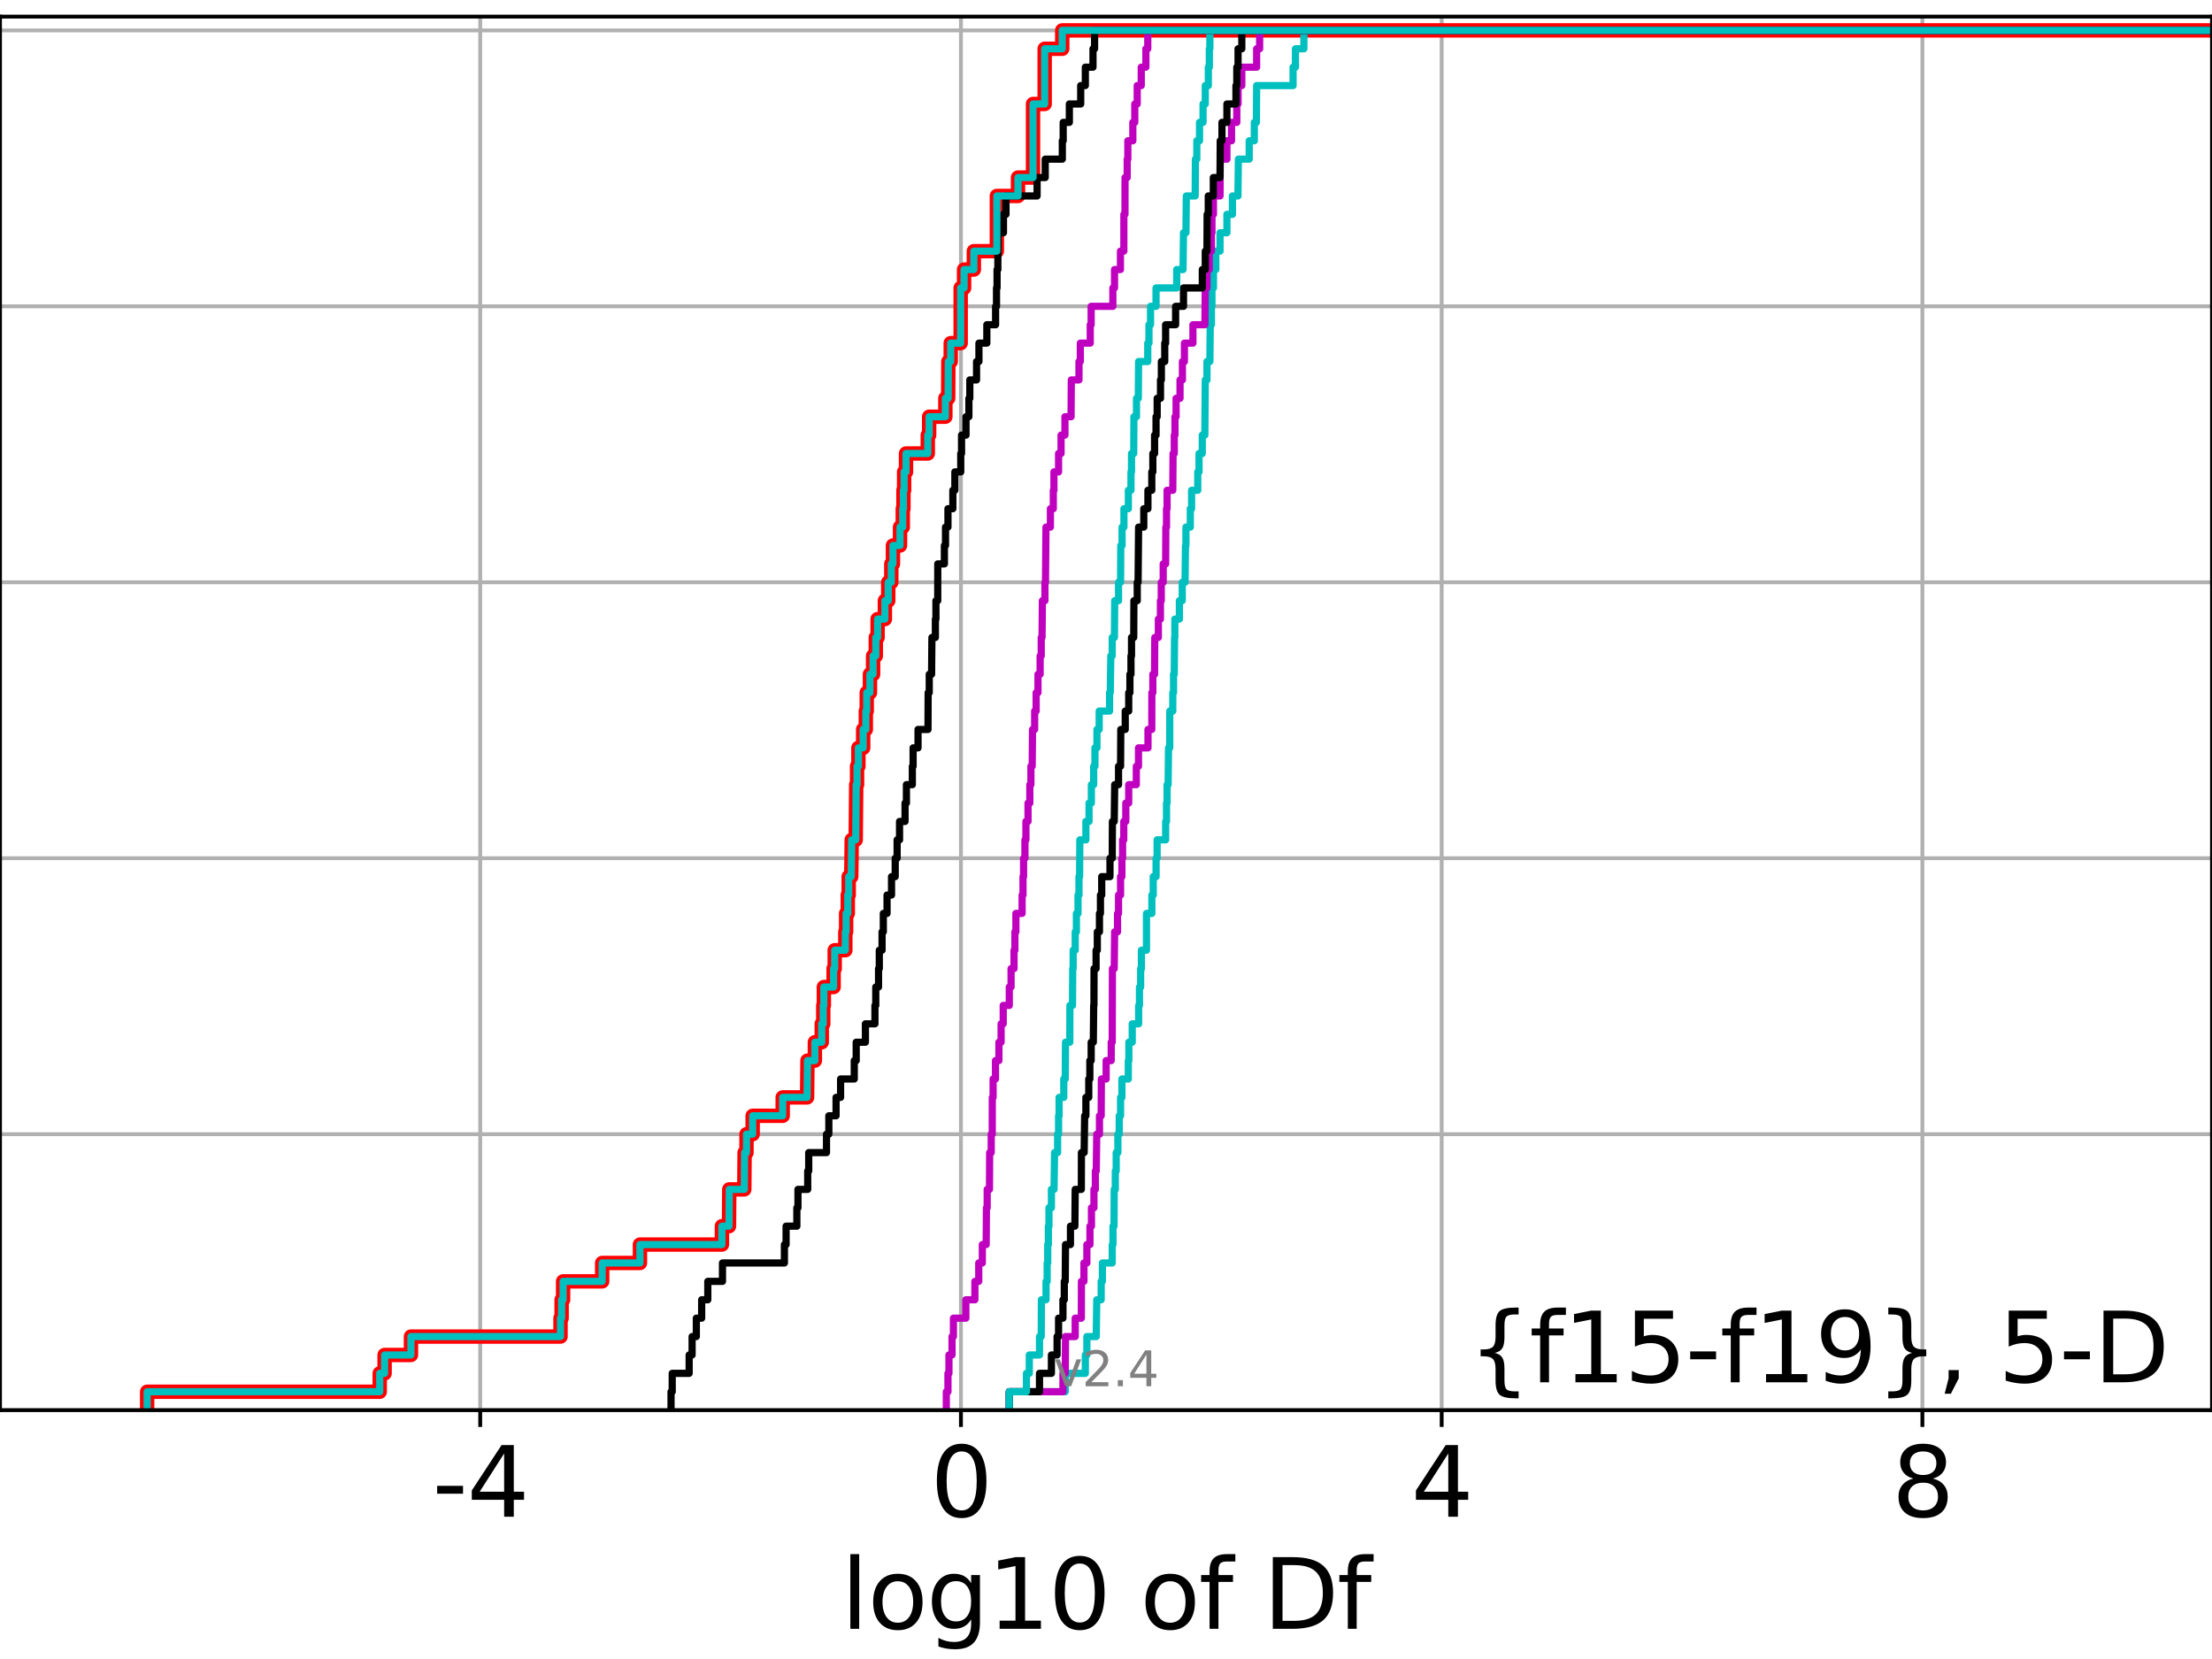 <?xml version="1.0" encoding="utf-8" standalone="no"?>
<!DOCTYPE svg PUBLIC "-//W3C//DTD SVG 1.1//EN"
  "http://www.w3.org/Graphics/SVG/1.1/DTD/svg11.dtd">
<svg height="345.6pt" version="1.1" viewBox="0 0 460.8 345.6" width="460.8pt" xmlns="http://www.w3.org/2000/svg" xmlns:xlink="http://www.w3.org/1999/xlink">
 <defs>
  <style type="text/css">*{stroke-linecap:butt;stroke-linejoin:round;}</style>
 </defs>
 <g id="figure_1">
  <g id="patch_1">
   <path d="M 0 345.6 
L 460.8 345.6 
L 460.8 0 
L 0 0 
z
" style="fill:#ffffff;"/>
  </g>
  <g id="axes_1">
   <g id="patch_2">
    <path d="M 0 293.76 
L 460.8 293.76 
L 460.8 3.456 
L 0 3.456 
z
" style="fill:#ffffff;"/>
   </g>
   <g id="matplotlib.axis_1">
    <g id="xtick_1">
     <g id="line2d_1">
      <path clip-path="url(#p1400f0b7fc)" d="M 100.037 293.76 
L 100.037 3.456 
" style="fill:none;stroke:#b0b0b0;stroke-linecap:square;stroke-width:0.8;"/>
     </g>
     <g id="line2d_2">
      <defs>
       <path d="M 0 0 
L 0 3.5 
" id="m037cc98271" style="stroke:#000000;stroke-width:0.8;"/>
      </defs>
      <g>
       <use style="stroke:#000000;stroke-width:0.8;" x="100.037" xlink:href="#m037cc98271" y="293.76"/>
      </g>
     </g>
     <g id="text_1">
      <!-- -4 -->
      <g transform="translate(90.066 315.957)scale(0.2 -0.2)">
       <defs>
        <path d="M 313 2009 
L 1997 2009 
L 1997 1497 
L 313 1497 
L 313 2009 
z
" id="DejaVuSans-2d" transform="scale(0.016)"/>
        <path d="M 2419 4116 
L 825 1625 
L 2419 1625 
L 2419 4116 
z
M 2253 4666 
L 3047 4666 
L 3047 1625 
L 3713 1625 
L 3713 1100 
L 3047 1100 
L 3047 0 
L 2419 0 
L 2419 1100 
L 313 1100 
L 313 1709 
L 2253 4666 
z
" id="DejaVuSans-34" transform="scale(0.016)"/>
       </defs>
       <use xlink:href="#DejaVuSans-2d"/>
       <use x="36.084" xlink:href="#DejaVuSans-34"/>
      </g>
     </g>
    </g>
    <g id="xtick_2">
     <g id="line2d_3">
      <path clip-path="url(#p1400f0b7fc)" d="M 200.181 293.76 
L 200.181 3.456 
" style="fill:none;stroke:#b0b0b0;stroke-linecap:square;stroke-width:0.8;"/>
     </g>
     <g id="line2d_4">
      <g>
       <use style="stroke:#000000;stroke-width:0.8;" x="200.181" xlink:href="#m037cc98271" y="293.76"/>
      </g>
     </g>
     <g id="text_2">
      <!-- 0 -->
      <g transform="translate(193.819 315.957)scale(0.2 -0.2)">
       <defs>
        <path d="M 2034 4250 
Q 1547 4250 1301 3770 
Q 1056 3291 1056 2328 
Q 1056 1369 1301 889 
Q 1547 409 2034 409 
Q 2525 409 2770 889 
Q 3016 1369 3016 2328 
Q 3016 3291 2770 3770 
Q 2525 4250 2034 4250 
z
M 2034 4750 
Q 2819 4750 3233 4129 
Q 3647 3509 3647 2328 
Q 3647 1150 3233 529 
Q 2819 -91 2034 -91 
Q 1250 -91 836 529 
Q 422 1150 422 2328 
Q 422 3509 836 4129 
Q 1250 4750 2034 4750 
z
" id="DejaVuSans-30" transform="scale(0.016)"/>
       </defs>
       <use xlink:href="#DejaVuSans-30"/>
      </g>
     </g>
    </g>
    <g id="xtick_3">
     <g id="line2d_5">
      <path clip-path="url(#p1400f0b7fc)" d="M 300.326 293.76 
L 300.326 3.456 
" style="fill:none;stroke:#b0b0b0;stroke-linecap:square;stroke-width:0.8;"/>
     </g>
     <g id="line2d_6">
      <g>
       <use style="stroke:#000000;stroke-width:0.8;" x="300.326" xlink:href="#m037cc98271" y="293.76"/>
      </g>
     </g>
     <g id="text_3">
      <!-- 4 -->
      <g transform="translate(293.964 315.957)scale(0.2 -0.2)">
       <use xlink:href="#DejaVuSans-34"/>
      </g>
     </g>
    </g>
    <g id="xtick_4">
     <g id="line2d_7">
      <path clip-path="url(#p1400f0b7fc)" d="M 400.471 293.76 
L 400.471 3.456 
" style="fill:none;stroke:#b0b0b0;stroke-linecap:square;stroke-width:0.8;"/>
     </g>
     <g id="line2d_8">
      <g>
       <use style="stroke:#000000;stroke-width:0.8;" x="400.471" xlink:href="#m037cc98271" y="293.76"/>
      </g>
     </g>
     <g id="text_4">
      <!-- 8 -->
      <g transform="translate(394.108 315.957)scale(0.2 -0.2)">
       <defs>
        <path d="M 2034 2216 
Q 1584 2216 1326 1975 
Q 1069 1734 1069 1313 
Q 1069 891 1326 650 
Q 1584 409 2034 409 
Q 2484 409 2743 651 
Q 3003 894 3003 1313 
Q 3003 1734 2745 1975 
Q 2488 2216 2034 2216 
z
M 1403 2484 
Q 997 2584 770 2862 
Q 544 3141 544 3541 
Q 544 4100 942 4425 
Q 1341 4750 2034 4750 
Q 2731 4750 3128 4425 
Q 3525 4100 3525 3541 
Q 3525 3141 3298 2862 
Q 3072 2584 2669 2484 
Q 3125 2378 3379 2068 
Q 3634 1759 3634 1313 
Q 3634 634 3220 271 
Q 2806 -91 2034 -91 
Q 1263 -91 848 271 
Q 434 634 434 1313 
Q 434 1759 690 2068 
Q 947 2378 1403 2484 
z
M 1172 3481 
Q 1172 3119 1398 2916 
Q 1625 2713 2034 2713 
Q 2441 2713 2670 2916 
Q 2900 3119 2900 3481 
Q 2900 3844 2670 4047 
Q 2441 4250 2034 4250 
Q 1625 4250 1398 4047 
Q 1172 3844 1172 3481 
z
" id="DejaVuSans-38" transform="scale(0.016)"/>
       </defs>
       <use xlink:href="#DejaVuSans-38"/>
      </g>
     </g>
    </g>
    <g id="text_5">
     <!-- log10 of Df -->
     <g transform="translate(175.214 339.313)scale(0.2 -0.2)">
      <defs>
       <path d="M 603 4863 
L 1178 4863 
L 1178 0 
L 603 0 
L 603 4863 
z
" id="DejaVuSans-6c" transform="scale(0.016)"/>
       <path d="M 1959 3097 
Q 1497 3097 1228 2736 
Q 959 2375 959 1747 
Q 959 1119 1226 758 
Q 1494 397 1959 397 
Q 2419 397 2687 759 
Q 2956 1122 2956 1747 
Q 2956 2369 2687 2733 
Q 2419 3097 1959 3097 
z
M 1959 3584 
Q 2709 3584 3137 3096 
Q 3566 2609 3566 1747 
Q 3566 888 3137 398 
Q 2709 -91 1959 -91 
Q 1206 -91 779 398 
Q 353 888 353 1747 
Q 353 2609 779 3096 
Q 1206 3584 1959 3584 
z
" id="DejaVuSans-6f" transform="scale(0.016)"/>
       <path d="M 2906 1791 
Q 2906 2416 2648 2759 
Q 2391 3103 1925 3103 
Q 1463 3103 1205 2759 
Q 947 2416 947 1791 
Q 947 1169 1205 825 
Q 1463 481 1925 481 
Q 2391 481 2648 825 
Q 2906 1169 2906 1791 
z
M 3481 434 
Q 3481 -459 3084 -895 
Q 2688 -1331 1869 -1331 
Q 1566 -1331 1297 -1286 
Q 1028 -1241 775 -1147 
L 775 -588 
Q 1028 -725 1275 -790 
Q 1522 -856 1778 -856 
Q 2344 -856 2625 -561 
Q 2906 -266 2906 331 
L 2906 616 
Q 2728 306 2450 153 
Q 2172 0 1784 0 
Q 1141 0 747 490 
Q 353 981 353 1791 
Q 353 2603 747 3093 
Q 1141 3584 1784 3584 
Q 2172 3584 2450 3431 
Q 2728 3278 2906 2969 
L 2906 3500 
L 3481 3500 
L 3481 434 
z
" id="DejaVuSans-67" transform="scale(0.016)"/>
       <path d="M 794 531 
L 1825 531 
L 1825 4091 
L 703 3866 
L 703 4441 
L 1819 4666 
L 2450 4666 
L 2450 531 
L 3481 531 
L 3481 0 
L 794 0 
L 794 531 
z
" id="DejaVuSans-31" transform="scale(0.016)"/>
       <path id="DejaVuSans-20" transform="scale(0.016)"/>
       <path d="M 2375 4863 
L 2375 4384 
L 1825 4384 
Q 1516 4384 1395 4259 
Q 1275 4134 1275 3809 
L 1275 3500 
L 2222 3500 
L 2222 3053 
L 1275 3053 
L 1275 0 
L 697 0 
L 697 3053 
L 147 3053 
L 147 3500 
L 697 3500 
L 697 3744 
Q 697 4328 969 4595 
Q 1241 4863 1831 4863 
L 2375 4863 
z
" id="DejaVuSans-66" transform="scale(0.016)"/>
       <path d="M 1259 4147 
L 1259 519 
L 2022 519 
Q 2988 519 3436 956 
Q 3884 1394 3884 2338 
Q 3884 3275 3436 3711 
Q 2988 4147 2022 4147 
L 1259 4147 
z
M 628 4666 
L 1925 4666 
Q 3281 4666 3915 4102 
Q 4550 3538 4550 2338 
Q 4550 1131 3912 565 
Q 3275 0 1925 0 
L 628 0 
L 628 4666 
z
" id="DejaVuSans-44" transform="scale(0.016)"/>
      </defs>
      <use xlink:href="#DejaVuSans-6c"/>
      <use x="27.783" xlink:href="#DejaVuSans-6f"/>
      <use x="88.965" xlink:href="#DejaVuSans-67"/>
      <use x="152.441" xlink:href="#DejaVuSans-31"/>
      <use x="216.064" xlink:href="#DejaVuSans-30"/>
      <use x="279.688" xlink:href="#DejaVuSans-20"/>
      <use x="311.475" xlink:href="#DejaVuSans-6f"/>
      <use x="372.656" xlink:href="#DejaVuSans-66"/>
      <use x="407.861" xlink:href="#DejaVuSans-20"/>
      <use x="439.648" xlink:href="#DejaVuSans-44"/>
      <use x="516.65" xlink:href="#DejaVuSans-66"/>
     </g>
    </g>
   </g>
   <g id="matplotlib.axis_2">
    <g id="ytick_1">
     <g id="line2d_9">
      <path clip-path="url(#p1400f0b7fc)" d="M 0 293.76 
L 460.8 293.76 
" style="fill:none;stroke:#b0b0b0;stroke-linecap:square;stroke-width:0.8;"/>
     </g>
     <g id="line2d_10">
      <defs>
       <path d="M 0 0 
L -3.5 0 
" id="mb76fcc9bd4" style="stroke:#000000;stroke-width:0.8;"/>
      </defs>
      <g>
       <use style="stroke:#000000;stroke-width:0.8;" x="0" xlink:href="#mb76fcc9bd4" y="293.76"/>
      </g>
     </g>
    </g>
    <g id="ytick_2">
     <g id="line2d_11">
      <path clip-path="url(#p1400f0b7fc)" d="M 0 236.274 
L 460.8 236.274 
" style="fill:none;stroke:#b0b0b0;stroke-linecap:square;stroke-width:0.8;"/>
     </g>
     <g id="line2d_12">
      <g>
       <use style="stroke:#000000;stroke-width:0.8;" x="0" xlink:href="#mb76fcc9bd4" y="236.274"/>
      </g>
     </g>
    </g>
    <g id="ytick_3">
     <g id="line2d_13">
      <path clip-path="url(#p1400f0b7fc)" d="M 0 178.788 
L 460.8 178.788 
" style="fill:none;stroke:#b0b0b0;stroke-linecap:square;stroke-width:0.8;"/>
     </g>
     <g id="line2d_14">
      <g>
       <use style="stroke:#000000;stroke-width:0.8;" x="0" xlink:href="#mb76fcc9bd4" y="178.788"/>
      </g>
     </g>
    </g>
    <g id="ytick_4">
     <g id="line2d_15">
      <path clip-path="url(#p1400f0b7fc)" d="M 0 121.302 
L 460.8 121.302 
" style="fill:none;stroke:#b0b0b0;stroke-linecap:square;stroke-width:0.8;"/>
     </g>
     <g id="line2d_16">
      <g>
       <use style="stroke:#000000;stroke-width:0.8;" x="0" xlink:href="#mb76fcc9bd4" y="121.302"/>
      </g>
     </g>
    </g>
    <g id="ytick_5">
     <g id="line2d_17">
      <path clip-path="url(#p1400f0b7fc)" d="M 0 63.816 
L 460.8 63.816 
" style="fill:none;stroke:#b0b0b0;stroke-linecap:square;stroke-width:0.8;"/>
     </g>
     <g id="line2d_18">
      <g>
       <use style="stroke:#000000;stroke-width:0.8;" x="0" xlink:href="#mb76fcc9bd4" y="63.816"/>
      </g>
     </g>
    </g>
    <g id="ytick_6">
     <g id="line2d_19">
      <path clip-path="url(#p1400f0b7fc)" d="M 0 6.33 
L 460.8 6.33 
" style="fill:none;stroke:#b0b0b0;stroke-linecap:square;stroke-width:0.8;"/>
     </g>
     <g id="line2d_20">
      <g>
       <use style="stroke:#000000;stroke-width:0.8;" x="0" xlink:href="#mb76fcc9bd4" y="6.33"/>
      </g>
     </g>
    </g>
   </g>
   <g id="line2d_21">
    <path clip-path="url(#p1400f0b7fc)" d="M 30.654 293.76 
L 30.654 289.928 
L 79.106 289.928 
L 79.106 286.095 
L 80.12 286.095 
L 80.12 282.263 
L 85.61 282.263 
L 85.61 278.43 
L 116.765 278.43 
L 116.765 274.598 
L 116.996 274.598 
L 116.996 270.766 
L 117.305 270.766 
L 117.305 266.933 
L 125.443 266.933 
L 125.443 263.101 
L 133.313 263.101 
L 133.313 259.268 
L 150.389 259.268 
L 150.389 255.436 
L 151.865 255.436 
L 151.922 247.771 
L 155.049 247.771 
L 155.116 240.106 
L 155.509 240.106 
L 155.509 236.274 
L 156.793 236.274 
L 156.793 232.442 
L 163.05 232.442 
L 163.05 228.609 
L 168.129 228.609 
L 168.212 220.944 
L 169.754 220.944 
L 169.754 217.112 
L 171.185 217.112 
L 171.185 213.28 
L 171.503 213.28 
L 171.503 209.447 
L 171.624 209.447 
L 171.624 205.615 
L 173.658 205.615 
L 173.658 201.782 
L 173.885 201.782 
L 173.885 197.95 
L 176.098 197.95 
L 176.098 194.118 
L 176.264 194.118 
L 176.264 190.285 
L 176.61 190.285 
L 176.61 186.453 
L 176.8 186.453 
L 176.8 182.621 
L 177.332 182.621 
L 177.427 174.956 
L 178.262 174.956 
L 178.361 163.459 
L 178.543 163.459 
L 178.543 159.626 
L 178.822 159.626 
L 178.822 155.794 
L 179.814 155.794 
L 179.814 151.961 
L 180.369 151.961 
L 180.369 148.129 
L 180.552 148.129 
L 180.552 144.297 
L 181.223 144.297 
L 181.223 140.464 
L 181.885 140.464 
L 181.885 136.632 
L 182.446 136.632 
L 182.446 132.799 
L 182.82 132.799 
L 182.82 128.967 
L 184.336 128.967 
L 184.336 125.135 
L 185.038 125.135 
L 185.038 121.302 
L 185.675 121.302 
L 185.675 117.47 
L 186.018 117.47 
L 186.018 113.637 
L 187.492 113.637 
L 187.492 109.805 
L 188.067 109.805 
L 188.067 105.973 
L 188.205 105.973 
L 188.205 102.14 
L 188.348 102.14 
L 188.348 98.308 
L 188.74 98.308 
L 188.74 94.475 
L 193.274 94.475 
L 193.274 90.643 
L 193.56 90.643 
L 193.56 86.811 
L 196.937 86.811 
L 196.937 82.978 
L 197.52 82.978 
L 197.561 75.313 
L 198.054 75.313 
L 198.054 71.481 
L 200.126 71.481 
L 200.126 59.984 
L 200.838 59.984 
L 200.838 56.151 
L 202.873 56.151 
L 202.873 52.319 
L 207.663 52.319 
L 207.663 40.822 
L 212.072 40.822 
L 212.072 36.989 
L 215.2 36.989 
L 215.2 21.66 
L 217.626 21.66 
L 217.626 10.163 
L 221.284 10.163 
L 221.284 6.33 
L 221.284 6.33 
L 460.8 6.33 
L 460.8 6.33 
" style="fill:none;stroke:#ff0000;stroke-linecap:square;stroke-width:3;"/>
   </g>
   <g id="line2d_22">
    <path clip-path="url(#p1400f0b7fc)" d="M 210.26 293.76 
L 210.26 289.928 
L 221.907 289.928 
L 221.907 286.095 
L 226.096 286.095 
L 226.096 282.263 
L 226.416 282.263 
L 226.416 278.43 
L 228.369 278.43 
L 228.476 270.766 
L 229.394 270.766 
L 229.394 266.933 
L 229.651 266.933 
L 229.651 263.101 
L 231.696 263.101 
L 231.696 259.268 
L 231.855 259.268 
L 231.855 255.436 
L 232.069 255.436 
L 232.115 247.771 
L 232.34 247.771 
L 232.34 243.939 
L 232.524 243.939 
L 232.524 240.106 
L 232.873 240.106 
L 232.873 236.274 
L 233.157 236.274 
L 233.157 232.442 
L 233.435 232.442 
L 233.435 228.609 
L 233.712 228.609 
L 233.712 224.777 
L 235.046 224.777 
L 235.046 220.944 
L 235.164 220.944 
L 235.164 217.112 
L 235.864 217.112 
L 235.864 213.28 
L 237.202 213.28 
L 237.202 209.447 
L 237.371 209.447 
L 237.371 205.615 
L 237.616 205.615 
L 237.616 201.782 
L 237.775 201.782 
L 237.775 197.95 
L 238.834 197.95 
L 238.835 190.285 
L 239.953 190.285 
L 239.953 186.453 
L 240.24 186.453 
L 240.24 182.621 
L 240.834 182.621 
L 240.834 178.788 
L 241.049 178.788 
L 241.049 174.956 
L 242.826 174.956 
L 242.826 171.123 
L 243.006 171.123 
L 243.006 167.291 
L 243.126 167.291 
L 243.126 163.459 
L 243.342 163.459 
L 243.427 155.794 
L 243.677 155.794 
L 243.683 148.129 
L 244.312 148.129 
L 244.312 144.297 
L 244.47 144.297 
L 244.47 140.464 
L 244.617 140.464 
L 244.681 132.799 
L 244.741 132.799 
L 244.741 128.967 
L 245.688 128.967 
L 245.688 125.135 
L 246.285 125.135 
L 246.285 121.302 
L 246.867 121.302 
L 246.955 113.637 
L 247.05 113.637 
L 247.05 109.805 
L 247.964 109.805 
L 247.964 105.973 
L 248.234 105.973 
L 248.234 102.14 
L 249.515 102.14 
L 249.515 98.308 
L 249.78 98.308 
L 249.78 94.475 
L 250.456 94.475 
L 250.456 90.643 
L 250.988 90.643 
L 251.081 79.146 
L 251.434 79.146 
L 251.434 75.313 
L 252.042 75.313 
L 252.116 67.649 
L 252.359 67.649 
L 252.359 63.816 
L 252.473 63.816 
L 252.473 59.984 
L 252.781 59.984 
L 252.781 56.151 
L 253.278 56.151 
L 253.278 52.319 
L 254.153 52.319 
L 254.153 48.487 
L 255.59 48.487 
L 255.59 44.654 
L 256.738 44.654 
L 256.738 40.822 
L 257.887 40.822 
L 257.979 33.157 
L 260.234 33.157 
L 260.234 29.325 
L 261.298 29.325 
L 261.298 25.492 
L 261.734 25.492 
L 261.782 17.827 
L 269.372 17.827 
L 269.372 13.995 
L 269.865 13.995 
L 269.865 10.163 
L 271.627 10.163 
L 271.627 6.33 
L 271.627 6.33 
L 460.8 6.33 
L 460.8 6.33 
" style="fill:none;stroke:#00bfbf;stroke-linecap:square;stroke-width:1.5;"/>
   </g>
   <g id="line2d_23">
    <path clip-path="url(#p1400f0b7fc)" d="M 210.26 293.76 
L 210.26 289.928 
L 221.431 289.928 
L 221.431 286.095 
L 221.907 286.095 
L 221.965 278.43 
L 223.985 278.43 
L 223.985 274.598 
L 225.263 274.598 
L 225.28 266.933 
L 225.805 266.933 
L 225.805 263.101 
L 226.416 263.101 
L 226.416 259.268 
L 227.059 259.268 
L 227.059 255.436 
L 227.371 255.436 
L 227.371 251.604 
L 227.888 251.604 
L 227.888 247.771 
L 228.18 247.771 
L 228.18 243.939 
L 228.369 243.939 
L 228.476 236.274 
L 229.038 236.274 
L 229.038 232.442 
L 229.394 232.442 
L 229.436 224.777 
L 230.429 224.777 
L 230.429 220.944 
L 231.488 220.944 
L 231.488 217.112 
L 231.696 217.112 
L 231.739 201.782 
L 232.115 201.782 
L 232.199 194.118 
L 232.802 194.118 
L 232.802 190.285 
L 233.012 190.285 
L 233.012 186.453 
L 233.435 186.453 
L 233.435 182.621 
L 233.712 182.621 
L 233.712 178.788 
L 233.856 178.788 
L 233.856 174.956 
L 234.105 174.956 
L 234.105 171.123 
L 234.526 171.123 
L 234.526 167.291 
L 235.132 167.291 
L 235.132 163.459 
L 236.715 163.459 
L 236.715 159.626 
L 237.17 159.626 
L 237.17 155.794 
L 239.147 155.794 
L 239.147 151.961 
L 239.94 151.961 
L 239.953 144.297 
L 240.158 144.297 
L 240.158 140.464 
L 240.517 140.464 
L 240.563 132.799 
L 241.308 132.799 
L 241.308 128.967 
L 241.737 128.967 
L 241.737 125.135 
L 241.911 125.135 
L 241.911 121.302 
L 242.316 121.302 
L 242.316 117.47 
L 242.826 117.47 
L 242.865 109.805 
L 243.006 109.805 
L 243.006 105.973 
L 243.126 105.973 
L 243.126 102.14 
L 244.312 102.14 
L 244.374 94.475 
L 244.621 94.475 
L 244.621 90.643 
L 244.766 90.643 
L 244.766 86.811 
L 245.002 86.811 
L 245.002 82.978 
L 245.821 82.978 
L 245.821 79.146 
L 246.319 79.146 
L 246.319 75.313 
L 246.74 75.313 
L 246.74 71.481 
L 248.508 71.481 
L 248.508 67.649 
L 251.007 67.649 
L 251.081 59.984 
L 251.434 59.984 
L 251.434 56.151 
L 251.898 56.151 
L 251.898 52.319 
L 252.359 52.319 
L 252.359 48.487 
L 252.473 48.487 
L 252.473 44.654 
L 252.781 44.654 
L 252.781 40.822 
L 254.153 40.822 
L 254.199 33.157 
L 255.59 33.157 
L 255.59 29.325 
L 256.55 29.325 
L 256.55 25.492 
L 257.651 25.492 
L 257.651 21.66 
L 257.909 21.66 
L 257.909 17.827 
L 258.693 17.827 
L 258.693 13.995 
L 261.782 13.995 
L 261.782 10.163 
L 262.406 10.163 
L 262.406 6.33 
L 262.406 6.33 
L 460.8 6.33 
L 460.8 6.33 
" style="fill:none;stroke:#bf00bf;stroke-linecap:square;stroke-width:1.5;"/>
   </g>
   <g id="line2d_24">
    <path clip-path="url(#p1400f0b7fc)" d="M 210.26 293.76 
L 210.26 289.928 
L 216.547 289.928 
L 216.547 286.095 
L 219.027 286.095 
L 219.027 282.263 
L 220.212 282.263 
L 220.212 278.43 
L 220.519 278.43 
L 220.519 274.598 
L 221.431 274.598 
L 221.431 270.766 
L 221.714 270.766 
L 221.714 266.933 
L 221.907 266.933 
L 221.965 259.268 
L 222.996 259.268 
L 222.996 255.436 
L 223.918 255.436 
L 223.985 247.771 
L 225.263 247.771 
L 225.28 240.106 
L 225.85 240.106 
L 225.955 232.442 
L 226.211 232.442 
L 226.211 228.609 
L 226.808 228.609 
L 226.808 224.777 
L 227.033 224.777 
L 227.033 220.944 
L 227.311 220.944 
L 227.311 217.112 
L 227.758 217.112 
L 227.834 209.447 
L 227.888 209.447 
L 227.908 201.782 
L 228.335 201.782 
L 228.335 197.95 
L 228.589 197.95 
L 228.589 194.118 
L 229.038 194.118 
L 229.038 190.285 
L 229.244 190.285 
L 229.244 186.453 
L 229.509 186.453 
L 229.509 182.621 
L 231.23 182.621 
L 231.23 178.788 
L 231.696 178.788 
L 231.735 171.123 
L 232.115 171.123 
L 232.212 163.459 
L 233.012 163.459 
L 233.012 159.626 
L 233.435 159.626 
L 233.48 151.961 
L 234.408 151.961 
L 234.408 148.129 
L 235.132 148.129 
L 235.132 144.297 
L 235.383 144.297 
L 235.383 140.464 
L 235.601 140.464 
L 235.601 136.632 
L 235.715 136.632 
L 235.715 132.799 
L 236.177 132.799 
L 236.216 125.135 
L 236.908 125.135 
L 236.908 121.302 
L 237.083 121.302 
L 237.192 109.805 
L 238.274 109.805 
L 238.274 105.973 
L 239.133 105.973 
L 239.133 102.14 
L 239.94 102.14 
L 239.94 98.308 
L 240.158 98.308 
L 240.158 94.475 
L 240.52 94.475 
L 240.52 90.643 
L 240.824 90.643 
L 240.824 86.811 
L 241.061 86.811 
L 241.061 82.978 
L 241.753 82.978 
L 241.753 79.146 
L 241.935 79.146 
L 241.935 75.313 
L 242.639 75.313 
L 242.639 71.481 
L 242.82 71.481 
L 242.82 67.649 
L 244.904 67.649 
L 244.904 63.816 
L 246.546 63.816 
L 246.546 59.984 
L 250.463 59.984 
L 250.463 56.151 
L 251.081 56.151 
L 251.081 52.319 
L 251.434 52.319 
L 251.468 44.654 
L 251.703 44.654 
L 251.703 40.822 
L 252.757 40.822 
L 252.757 36.989 
L 254.153 36.989 
L 254.199 29.325 
L 254.557 29.325 
L 254.557 25.492 
L 255.59 25.492 
L 255.59 21.66 
L 257.471 21.66 
L 257.471 17.827 
L 257.651 17.827 
L 257.651 13.995 
L 257.909 13.995 
L 257.909 10.163 
L 258.693 10.163 
L 258.693 6.33 
L 258.693 6.33 
L 460.8 6.33 
L 460.8 6.33 
" style="fill:none;stroke:#000000;stroke-linecap:square;stroke-width:1.5;"/>
   </g>
   <g id="line2d_25">
    <path clip-path="url(#p1400f0b7fc)" d="M 210.26 293.76 
L 210.26 289.928 
L 213.827 289.928 
L 213.827 286.095 
L 214.422 286.095 
L 214.422 282.263 
L 216.547 282.263 
L 216.547 278.43 
L 216.909 278.43 
L 216.944 270.766 
L 217.91 270.766 
L 217.91 266.933 
L 218.141 266.933 
L 218.141 263.101 
L 218.261 263.101 
L 218.261 259.268 
L 218.394 259.268 
L 218.394 255.436 
L 218.52 255.436 
L 218.52 251.604 
L 219.027 251.604 
L 219.027 247.771 
L 219.58 247.771 
L 219.685 240.106 
L 220.318 240.106 
L 220.318 236.274 
L 220.519 236.274 
L 220.519 232.442 
L 220.631 232.442 
L 220.631 228.609 
L 221.606 228.609 
L 221.606 224.777 
L 221.907 224.777 
L 221.965 217.112 
L 222.86 217.112 
L 222.88 209.447 
L 223.425 209.447 
L 223.466 201.782 
L 223.56 201.782 
L 223.56 197.95 
L 223.985 197.95 
L 223.985 194.118 
L 224.235 194.118 
L 224.235 190.285 
L 224.57 190.285 
L 224.57 186.453 
L 224.772 186.453 
L 224.772 182.621 
L 224.898 182.621 
L 224.951 174.956 
L 226.211 174.956 
L 226.211 171.123 
L 226.868 171.123 
L 226.868 167.291 
L 227.352 167.291 
L 227.352 163.459 
L 227.834 163.459 
L 227.834 159.626 
L 228.098 159.626 
L 228.098 155.794 
L 228.514 155.794 
L 228.514 151.961 
L 228.981 151.961 
L 228.981 148.129 
L 231.142 148.129 
L 231.142 144.297 
L 231.292 144.297 
L 231.402 136.632 
L 231.696 136.632 
L 231.696 132.799 
L 232.158 132.799 
L 232.212 125.135 
L 233.012 125.135 
L 233.012 121.302 
L 233.435 121.302 
L 233.48 113.637 
L 233.749 113.637 
L 233.749 109.805 
L 234.137 109.805 
L 234.137 105.973 
L 235.058 105.973 
L 235.058 102.14 
L 235.601 102.14 
L 235.601 98.308 
L 235.715 98.308 
L 235.715 94.475 
L 236.177 94.475 
L 236.216 86.811 
L 236.752 86.811 
L 236.752 82.978 
L 237.129 82.978 
L 237.192 75.313 
L 239.098 75.313 
L 239.098 71.481 
L 239.354 71.481 
L 239.354 67.649 
L 239.677 67.649 
L 239.677 63.816 
L 240.824 63.816 
L 240.824 59.984 
L 245.133 59.984 
L 245.133 56.151 
L 246.448 56.151 
L 246.546 48.487 
L 247.054 48.487 
L 247.134 40.822 
L 248.979 40.822 
L 249.028 33.157 
L 249.32 33.157 
L 249.32 29.325 
L 249.885 29.325 
L 249.885 25.492 
L 250.619 25.492 
L 250.619 21.66 
L 251.081 21.66 
L 251.081 17.827 
L 251.717 17.827 
L 251.717 13.995 
L 251.926 13.995 
L 251.926 10.163 
L 252.041 10.163 
L 252.041 6.33 
L 252.041 6.33 
L 460.8 6.33 
L 460.8 6.33 
" style="fill:none;stroke:#00bfbf;stroke-linecap:square;stroke-width:1.5;"/>
   </g>
   <g id="line2d_26">
    <path clip-path="url(#p1400f0b7fc)" d="M 197.134 293.76 
L 197.134 289.928 
L 197.476 289.928 
L 197.476 286.095 
L 197.685 286.095 
L 197.685 282.263 
L 198.324 282.263 
L 198.324 278.43 
L 198.62 278.43 
L 198.62 274.598 
L 201.209 274.598 
L 201.209 270.766 
L 203.089 270.766 
L 203.089 266.933 
L 203.892 266.933 
L 203.892 263.101 
L 204.638 263.101 
L 204.638 259.268 
L 205.44 259.268 
L 205.496 251.604 
L 205.649 251.604 
L 205.649 247.771 
L 206.123 247.771 
L 206.164 240.106 
L 206.489 240.106 
L 206.489 236.274 
L 206.702 236.274 
L 206.717 228.609 
L 206.881 228.609 
L 206.881 224.777 
L 207.378 224.777 
L 207.378 220.944 
L 208.094 220.944 
L 208.094 217.112 
L 208.548 217.112 
L 208.548 213.28 
L 208.99 213.28 
L 208.99 209.447 
L 210.254 209.447 
L 210.254 205.615 
L 210.626 205.615 
L 210.626 201.782 
L 211.239 201.782 
L 211.239 197.95 
L 211.423 197.95 
L 211.423 194.118 
L 211.631 194.118 
L 211.631 190.285 
L 212.925 190.285 
L 212.925 186.453 
L 213.111 186.453 
L 213.111 182.621 
L 213.231 182.621 
L 213.231 178.788 
L 213.516 178.788 
L 213.516 174.956 
L 213.72 174.956 
L 213.72 171.123 
L 214.155 171.123 
L 214.155 167.291 
L 214.533 167.291 
L 214.533 163.459 
L 214.757 163.459 
L 214.757 159.626 
L 215.024 159.626 
L 215.096 151.961 
L 215.536 151.961 
L 215.536 148.129 
L 215.847 148.129 
L 215.847 144.297 
L 216.231 144.297 
L 216.231 140.464 
L 216.677 140.464 
L 216.677 136.632 
L 216.909 136.632 
L 216.909 132.799 
L 217.08 132.799 
L 217.147 125.135 
L 217.68 125.135 
L 217.68 121.302 
L 217.793 121.302 
L 217.896 109.805 
L 218.818 109.805 
L 218.818 105.973 
L 219.424 105.973 
L 219.424 102.14 
L 219.555 102.14 
L 219.555 98.308 
L 220.519 98.308 
L 220.519 94.475 
L 221.039 94.475 
L 221.039 90.643 
L 221.849 90.643 
L 221.849 86.811 
L 223.123 86.811 
L 223.175 79.146 
L 224.772 79.146 
L 224.772 75.313 
L 225.051 75.313 
L 225.051 71.481 
L 227.117 71.481 
L 227.117 67.649 
L 227.305 67.649 
L 227.305 63.816 
L 231.828 63.816 
L 231.828 59.984 
L 232.178 59.984 
L 232.178 56.151 
L 233.408 56.151 
L 233.408 52.319 
L 234.121 52.319 
L 234.124 44.654 
L 234.354 44.654 
L 234.367 36.989 
L 234.815 36.989 
L 234.815 33.157 
L 234.949 33.157 
L 234.949 29.325 
L 235.99 29.325 
L 235.99 25.492 
L 236.399 25.492 
L 236.399 21.66 
L 236.902 21.66 
L 236.902 17.827 
L 237.745 17.827 
L 237.745 13.995 
L 238.71 13.995 
L 238.71 10.163 
L 239.103 10.163 
L 239.103 6.33 
L 239.103 6.33 
L 460.8 6.33 
L 460.8 6.33 
" style="fill:none;stroke:#bf00bf;stroke-linecap:square;stroke-width:1.5;"/>
   </g>
   <g id="line2d_27">
    <path clip-path="url(#p1400f0b7fc)" d="M 139.786 293.76 
L 139.786 289.928 
L 140.035 289.928 
L 140.035 286.095 
L 143.563 286.095 
L 143.563 282.263 
L 144.179 282.263 
L 144.179 278.43 
L 145.06 278.43 
L 145.06 274.598 
L 146.171 274.598 
L 146.171 270.766 
L 147.448 270.766 
L 147.448 266.933 
L 150.505 266.933 
L 150.505 263.101 
L 163.407 263.101 
L 163.407 259.268 
L 163.757 259.268 
L 163.757 255.436 
L 166 255.436 
L 166 251.604 
L 166.231 251.604 
L 166.231 247.771 
L 168.261 247.771 
L 168.261 243.939 
L 168.471 243.939 
L 168.471 240.106 
L 172.176 240.106 
L 172.176 236.274 
L 172.662 236.274 
L 172.662 232.442 
L 174.168 232.442 
L 174.168 228.609 
L 175.108 228.609 
L 175.108 224.777 
L 177.959 224.777 
L 177.959 220.944 
L 178.363 220.944 
L 178.363 217.112 
L 180.282 217.112 
L 180.282 213.28 
L 182.266 213.28 
L 182.266 209.447 
L 182.439 209.447 
L 182.439 205.615 
L 183.017 205.615 
L 183.017 201.782 
L 183.175 201.782 
L 183.175 197.95 
L 183.75 197.95 
L 183.75 194.118 
L 184.012 194.118 
L 184.012 190.285 
L 184.789 190.285 
L 184.789 186.453 
L 185.723 186.453 
L 185.723 182.621 
L 186.49 182.621 
L 186.49 178.788 
L 186.886 178.788 
L 186.886 174.956 
L 187.392 174.956 
L 187.392 171.123 
L 188.538 171.123 
L 188.538 167.291 
L 188.824 167.291 
L 188.824 163.459 
L 190.057 163.459 
L 190.057 159.626 
L 190.217 159.626 
L 190.217 155.794 
L 191.244 155.794 
L 191.244 151.961 
L 193.319 151.961 
L 193.35 144.297 
L 193.579 144.297 
L 193.579 140.464 
L 194.068 140.464 
L 194.133 132.799 
L 194.857 132.799 
L 194.857 128.967 
L 194.973 128.967 
L 194.973 125.135 
L 195.346 125.135 
L 195.357 117.47 
L 196.734 117.47 
L 196.734 113.637 
L 196.968 113.637 
L 196.968 109.805 
L 197.475 109.805 
L 197.475 105.973 
L 198.494 105.973 
L 198.494 102.14 
L 198.914 102.14 
L 198.914 98.308 
L 200.142 98.308 
L 200.142 94.475 
L 200.308 94.475 
L 200.308 90.643 
L 201.238 90.643 
L 201.238 86.811 
L 201.84 86.811 
L 201.84 82.978 
L 202.03 82.978 
L 202.03 79.146 
L 203.435 79.146 
L 203.435 75.313 
L 203.93 75.313 
L 203.93 71.481 
L 205.577 71.481 
L 205.577 67.649 
L 207.4 67.649 
L 207.4 63.816 
L 207.592 63.816 
L 207.592 59.984 
L 207.707 59.984 
L 207.707 56.151 
L 207.872 56.151 
L 207.883 48.487 
L 209.04 48.487 
L 209.04 44.654 
L 209.564 44.654 
L 209.564 40.822 
L 216.046 40.822 
L 216.046 36.989 
L 217.738 36.989 
L 217.738 33.157 
L 221.3 33.157 
L 221.3 29.325 
L 221.48 29.325 
L 221.48 25.492 
L 222.767 25.492 
L 222.767 21.66 
L 225.13 21.66 
L 225.13 17.827 
L 226.096 17.827 
L 226.096 13.995 
L 227.689 13.995 
L 227.689 10.163 
L 228.024 10.163 
L 228.024 6.33 
L 228.024 6.33 
L 460.8 6.33 
L 460.8 6.33 
" style="fill:none;stroke:#000000;stroke-linecap:square;stroke-width:1.5;"/>
   </g>
   <g id="line2d_28">
    <path clip-path="url(#p1400f0b7fc)" d="M 30.654 293.76 
L 30.654 289.928 
L 79.106 289.928 
L 79.106 286.095 
L 80.12 286.095 
L 80.12 282.263 
L 85.61 282.263 
L 85.61 278.43 
L 116.765 278.43 
L 116.765 274.598 
L 116.996 274.598 
L 116.996 270.766 
L 117.305 270.766 
L 117.305 266.933 
L 125.443 266.933 
L 125.443 263.101 
L 133.313 263.101 
L 133.313 259.268 
L 150.389 259.268 
L 150.389 255.436 
L 151.865 255.436 
L 151.922 247.771 
L 155.049 247.771 
L 155.116 240.106 
L 155.509 240.106 
L 155.509 236.274 
L 156.793 236.274 
L 156.793 232.442 
L 163.05 232.442 
L 163.05 228.609 
L 168.129 228.609 
L 168.212 220.944 
L 169.754 220.944 
L 169.754 217.112 
L 171.185 217.112 
L 171.185 213.28 
L 171.503 213.28 
L 171.503 209.447 
L 171.624 209.447 
L 171.624 205.615 
L 173.658 205.615 
L 173.658 201.782 
L 173.885 201.782 
L 173.885 197.95 
L 176.098 197.95 
L 176.098 194.118 
L 176.264 194.118 
L 176.264 190.285 
L 176.61 190.285 
L 176.61 186.453 
L 176.8 186.453 
L 176.8 182.621 
L 177.332 182.621 
L 177.427 174.956 
L 178.262 174.956 
L 178.361 163.459 
L 178.543 163.459 
L 178.543 159.626 
L 178.822 159.626 
L 178.822 155.794 
L 179.814 155.794 
L 179.814 151.961 
L 180.369 151.961 
L 180.369 148.129 
L 180.552 148.129 
L 180.552 144.297 
L 181.223 144.297 
L 181.223 140.464 
L 181.885 140.464 
L 181.885 136.632 
L 182.446 136.632 
L 182.446 132.799 
L 182.82 132.799 
L 182.82 128.967 
L 184.336 128.967 
L 184.336 125.135 
L 185.038 125.135 
L 185.038 121.302 
L 185.675 121.302 
L 185.675 117.47 
L 186.018 117.47 
L 186.018 113.637 
L 187.492 113.637 
L 187.492 109.805 
L 188.067 109.805 
L 188.067 105.973 
L 188.205 105.973 
L 188.205 102.14 
L 188.348 102.14 
L 188.348 98.308 
L 188.74 98.308 
L 188.74 94.475 
L 193.274 94.475 
L 193.274 90.643 
L 193.56 90.643 
L 193.56 86.811 
L 196.937 86.811 
L 196.937 82.978 
L 197.52 82.978 
L 197.561 75.313 
L 198.054 75.313 
L 198.054 71.481 
L 200.126 71.481 
L 200.126 59.984 
L 200.838 59.984 
L 200.838 56.151 
L 202.873 56.151 
L 202.873 52.319 
L 207.663 52.319 
L 207.663 40.822 
L 212.072 40.822 
L 212.072 36.989 
L 215.2 36.989 
L 215.2 21.66 
L 217.626 21.66 
L 217.626 10.163 
L 221.284 10.163 
L 221.284 6.33 
L 221.284 6.33 
L 460.8 6.33 
L 460.8 6.33 
" style="fill:none;stroke:#00bfbf;stroke-linecap:square;stroke-width:1.5;"/>
   </g>
   <g id="patch_3">
    <path d="M 0 293.76 
L 0 3.456 
" style="fill:none;stroke:#000000;stroke-linecap:square;stroke-linejoin:miter;stroke-width:0.8;"/>
   </g>
   <g id="patch_4">
    <path d="M 460.8 293.76 
L 460.8 3.456 
" style="fill:none;stroke:#000000;stroke-linecap:square;stroke-linejoin:miter;stroke-width:0.8;"/>
   </g>
   <g id="patch_5">
    <path d="M 0 293.76 
L 460.8 293.76 
" style="fill:none;stroke:#000000;stroke-linecap:square;stroke-linejoin:miter;stroke-width:0.8;"/>
   </g>
   <g id="patch_6">
    <path d="M 0 3.456 
L 460.8 3.456 
" style="fill:none;stroke:#000000;stroke-linecap:square;stroke-linejoin:miter;stroke-width:0.8;"/>
   </g>
   <g id="text_6">
    <!-- {f15-f19}, 5-D -->
    <g transform="translate(305.884 287.954)scale(0.2 -0.2)">
     <defs>
      <path d="M 3272 -594 
L 3272 -1044 
L 3078 -1044 
Q 2300 -1044 2036 -812 
Q 1772 -581 1772 109 
L 1772 856 
Q 1772 1328 1603 1509 
Q 1434 1691 991 1691 
L 800 1691 
L 800 2138 
L 991 2138 
Q 1438 2138 1605 2317 
Q 1772 2497 1772 2963 
L 1772 3713 
Q 1772 4403 2036 4633 
Q 2300 4863 3078 4863 
L 3272 4863 
L 3272 4416 
L 3059 4416 
Q 2619 4416 2484 4278 
Q 2350 4141 2350 3700 
L 2350 2925 
Q 2350 2434 2208 2212 
Q 2066 1991 1722 1913 
Q 2069 1828 2209 1606 
Q 2350 1384 2350 897 
L 2350 122 
Q 2350 -319 2484 -456 
Q 2619 -594 3059 -594 
L 3272 -594 
z
" id="DejaVuSans-7b" transform="scale(0.016)"/>
      <path d="M 691 4666 
L 3169 4666 
L 3169 4134 
L 1269 4134 
L 1269 2991 
Q 1406 3038 1543 3061 
Q 1681 3084 1819 3084 
Q 2600 3084 3056 2656 
Q 3513 2228 3513 1497 
Q 3513 744 3044 326 
Q 2575 -91 1722 -91 
Q 1428 -91 1123 -41 
Q 819 9 494 109 
L 494 744 
Q 775 591 1075 516 
Q 1375 441 1709 441 
Q 2250 441 2565 725 
Q 2881 1009 2881 1497 
Q 2881 1984 2565 2268 
Q 2250 2553 1709 2553 
Q 1456 2553 1204 2497 
Q 953 2441 691 2322 
L 691 4666 
z
" id="DejaVuSans-35" transform="scale(0.016)"/>
      <path d="M 703 97 
L 703 672 
Q 941 559 1184 500 
Q 1428 441 1663 441 
Q 2288 441 2617 861 
Q 2947 1281 2994 2138 
Q 2813 1869 2534 1725 
Q 2256 1581 1919 1581 
Q 1219 1581 811 2004 
Q 403 2428 403 3163 
Q 403 3881 828 4315 
Q 1253 4750 1959 4750 
Q 2769 4750 3195 4129 
Q 3622 3509 3622 2328 
Q 3622 1225 3098 567 
Q 2575 -91 1691 -91 
Q 1453 -91 1209 -44 
Q 966 3 703 97 
z
M 1959 2075 
Q 2384 2075 2632 2365 
Q 2881 2656 2881 3163 
Q 2881 3666 2632 3958 
Q 2384 4250 1959 4250 
Q 1534 4250 1286 3958 
Q 1038 3666 1038 3163 
Q 1038 2656 1286 2365 
Q 1534 2075 1959 2075 
z
" id="DejaVuSans-39" transform="scale(0.016)"/>
      <path d="M 800 -594 
L 1019 -594 
Q 1456 -594 1589 -459 
Q 1722 -325 1722 122 
L 1722 897 
Q 1722 1384 1862 1606 
Q 2003 1828 2350 1913 
Q 2003 1991 1862 2212 
Q 1722 2434 1722 2925 
L 1722 3700 
Q 1722 4144 1589 4280 
Q 1456 4416 1019 4416 
L 800 4416 
L 800 4863 
L 997 4863 
Q 1775 4863 2036 4633 
Q 2297 4403 2297 3713 
L 2297 2963 
Q 2297 2497 2465 2317 
Q 2634 2138 3078 2138 
L 3272 2138 
L 3272 1691 
L 3078 1691 
Q 2634 1691 2465 1509 
Q 2297 1328 2297 856 
L 2297 109 
Q 2297 -581 2036 -812 
Q 1775 -1044 997 -1044 
L 800 -1044 
L 800 -594 
z
" id="DejaVuSans-7d" transform="scale(0.016)"/>
      <path d="M 750 794 
L 1409 794 
L 1409 256 
L 897 -744 
L 494 -744 
L 750 256 
L 750 794 
z
" id="DejaVuSans-2c" transform="scale(0.016)"/>
     </defs>
     <use xlink:href="#DejaVuSans-7b"/>
     <use x="63.623" xlink:href="#DejaVuSans-66"/>
     <use x="98.828" xlink:href="#DejaVuSans-31"/>
     <use x="162.451" xlink:href="#DejaVuSans-35"/>
     <use x="226.074" xlink:href="#DejaVuSans-2d"/>
     <use x="262.158" xlink:href="#DejaVuSans-66"/>
     <use x="297.363" xlink:href="#DejaVuSans-31"/>
     <use x="360.986" xlink:href="#DejaVuSans-39"/>
     <use x="424.609" xlink:href="#DejaVuSans-7d"/>
     <use x="488.232" xlink:href="#DejaVuSans-2c"/>
     <use x="520.02" xlink:href="#DejaVuSans-20"/>
     <use x="551.807" xlink:href="#DejaVuSans-35"/>
     <use x="615.43" xlink:href="#DejaVuSans-2d"/>
     <use x="651.514" xlink:href="#DejaVuSans-44"/>
    </g>
   </g>
   <g id="text_7">
    <!-- v2.4 -->
    <g style="fill:#808080;" transform="translate(219.489 288.777)scale(0.1 -0.1)">
     <defs>
      <path d="M 191 3500 
L 800 3500 
L 1894 563 
L 2988 3500 
L 3597 3500 
L 2284 0 
L 1503 0 
L 191 3500 
z
" id="DejaVuSans-76" transform="scale(0.016)"/>
      <path d="M 1228 531 
L 3431 531 
L 3431 0 
L 469 0 
L 469 531 
Q 828 903 1448 1529 
Q 2069 2156 2228 2338 
Q 2531 2678 2651 2914 
Q 2772 3150 2772 3378 
Q 2772 3750 2511 3984 
Q 2250 4219 1831 4219 
Q 1534 4219 1204 4116 
Q 875 4013 500 3803 
L 500 4441 
Q 881 4594 1212 4672 
Q 1544 4750 1819 4750 
Q 2544 4750 2975 4387 
Q 3406 4025 3406 3419 
Q 3406 3131 3298 2873 
Q 3191 2616 2906 2266 
Q 2828 2175 2409 1742 
Q 1991 1309 1228 531 
z
" id="DejaVuSans-32" transform="scale(0.016)"/>
      <path d="M 684 794 
L 1344 794 
L 1344 0 
L 684 0 
L 684 794 
z
" id="DejaVuSans-2e" transform="scale(0.016)"/>
     </defs>
     <use xlink:href="#DejaVuSans-76"/>
     <use x="59.18" xlink:href="#DejaVuSans-32"/>
     <use x="122.803" xlink:href="#DejaVuSans-2e"/>
     <use x="154.59" xlink:href="#DejaVuSans-34"/>
    </g>
   </g>
  </g>
 </g>
 <defs>
  <clipPath id="p1400f0b7fc">
   <rect height="290.304" width="460.8" x="0" y="3.456"/>
  </clipPath>
 </defs>
</svg>
